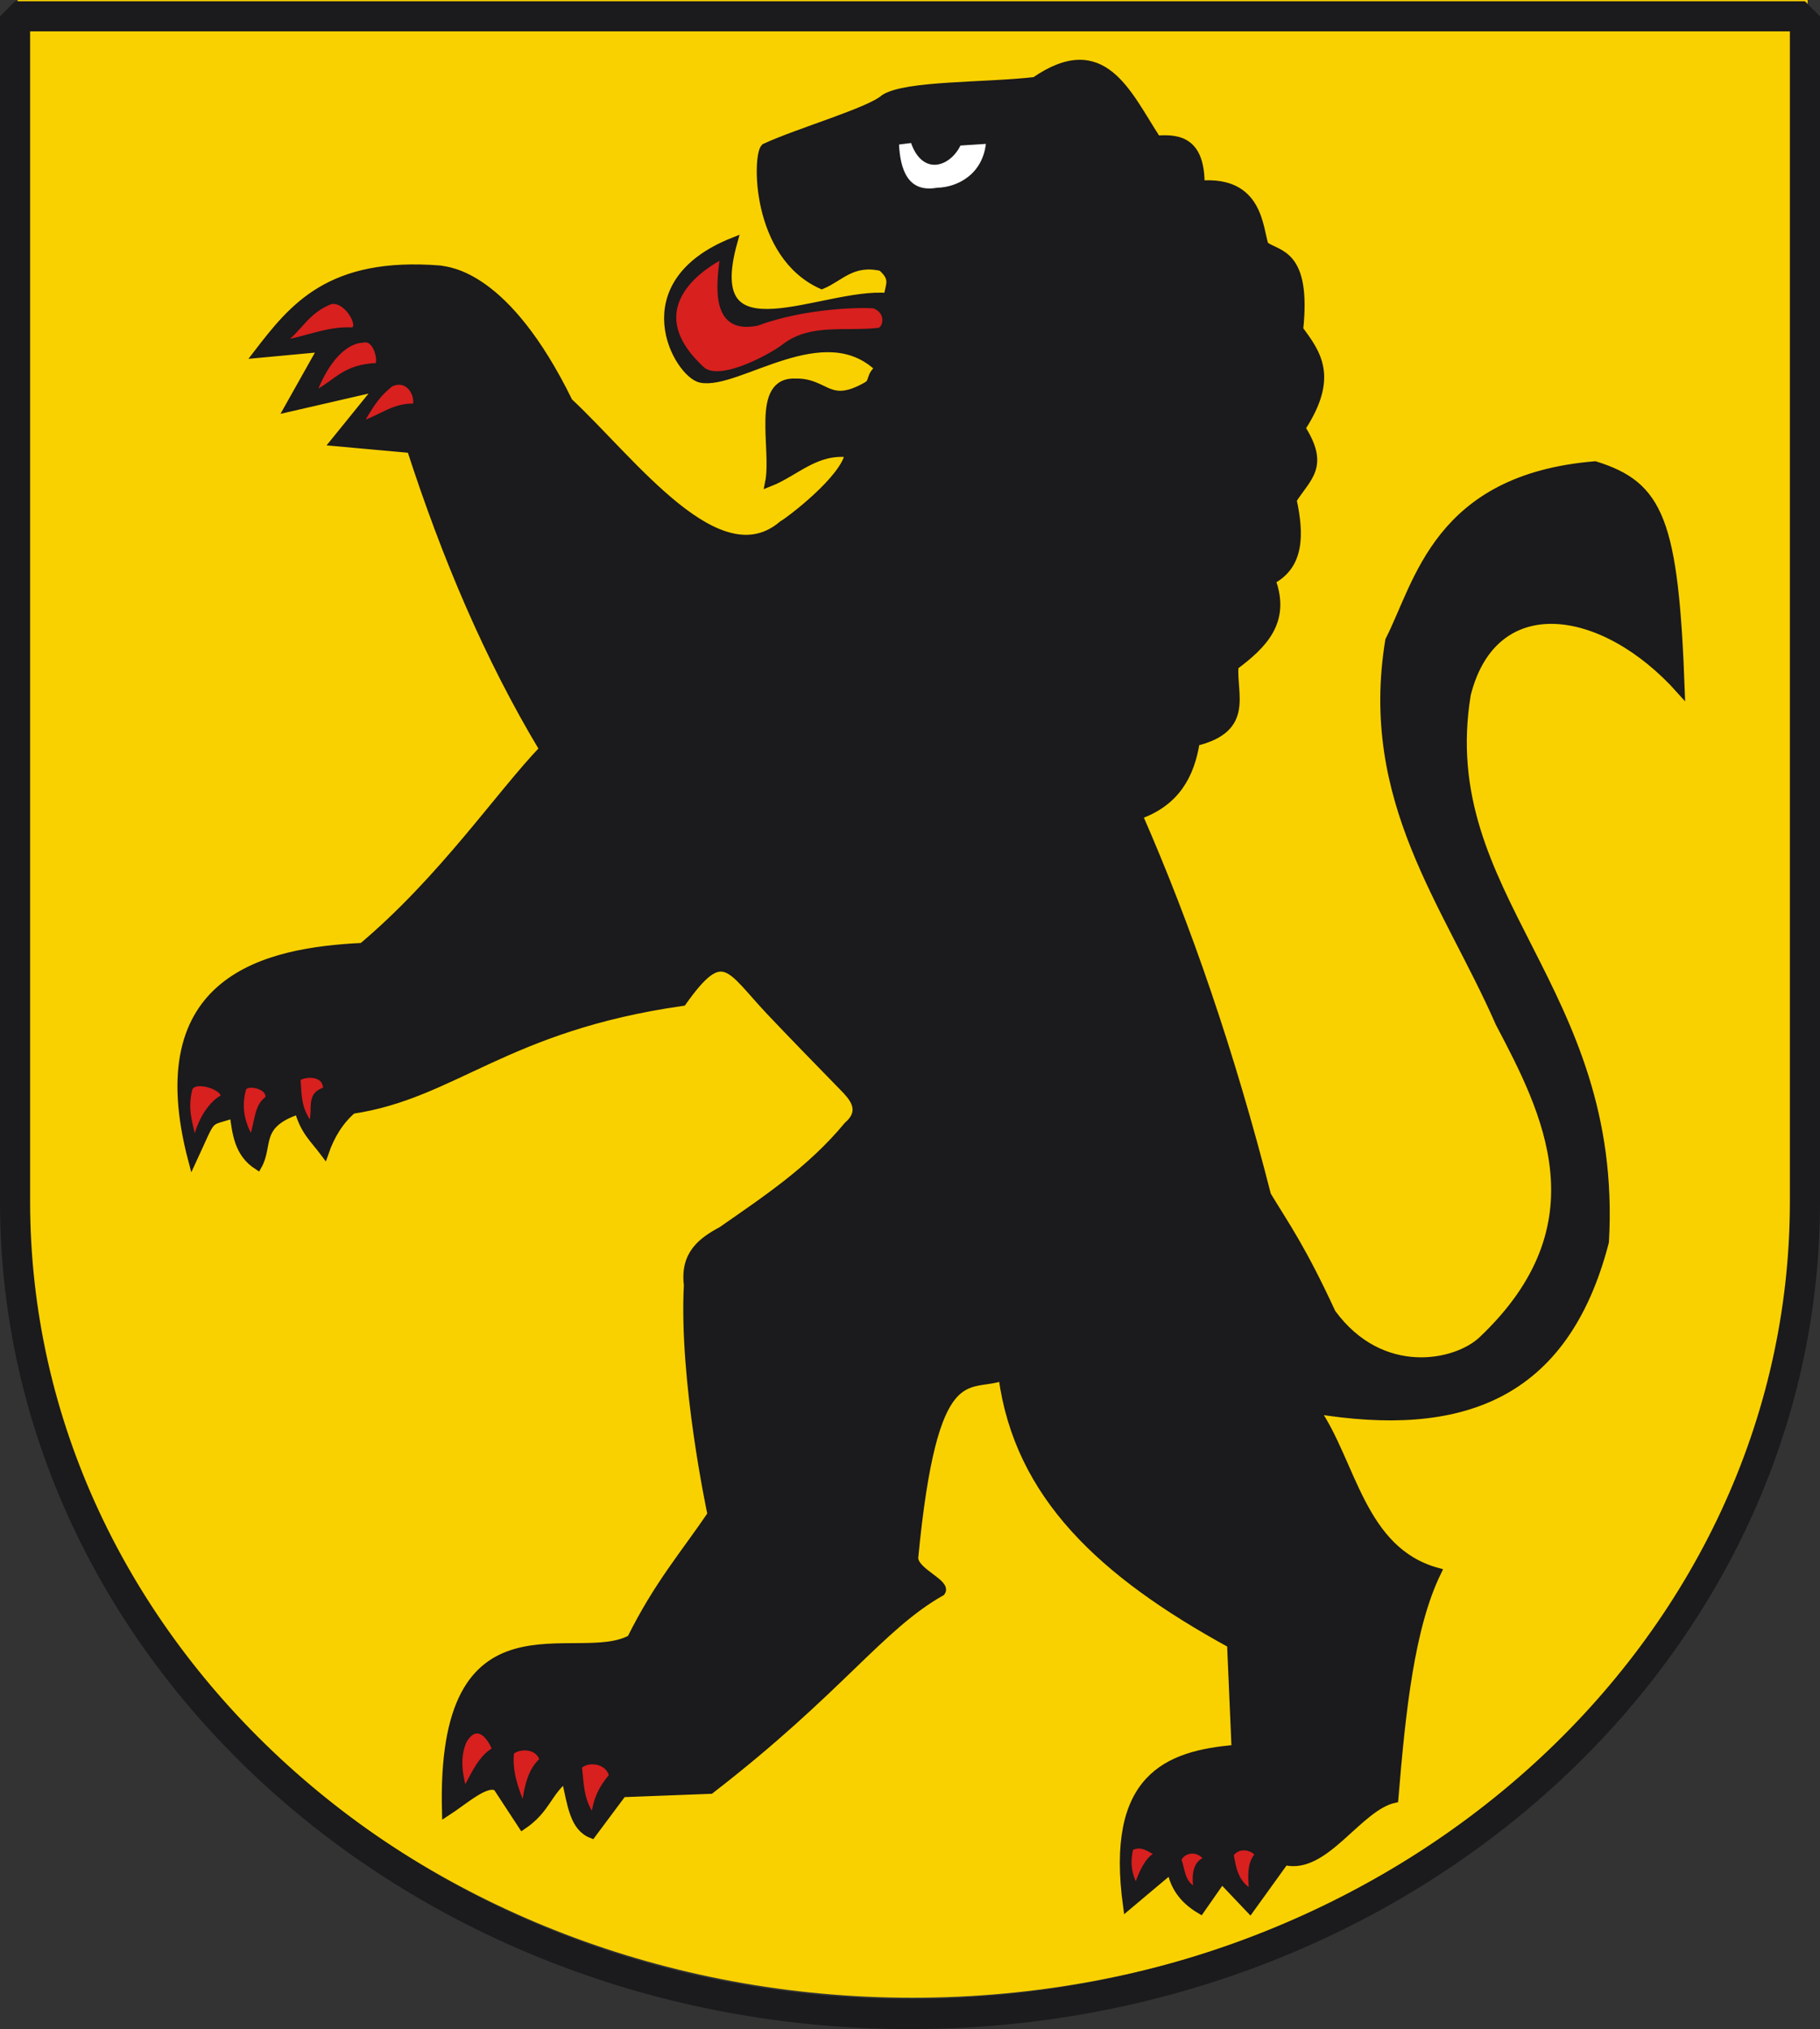 <?xml version="1.0" encoding="UTF-8" standalone="no"?>
<!-- Created with Inkscape (http://www.inkscape.org/) -->
<svg
   xmlns:svg="http://www.w3.org/2000/svg"
   xmlns="http://www.w3.org/2000/svg"
   version="1.0"
   width="662.709"
   height="738.827"
   id="svg2">
  <rect width="100%" height="100%" fill="#333333" stroke="none"/>
  <defs
     id="defs5">
    <clipPath
       id="clipPath4045">
      <path
         d="M 0.03,841.95 L 595.29,841.95 L 595.29,0.03 L 0.03,0.03 L 0.03,841.95 z"
         id="path4047" />
    </clipPath>
    <clipPath
       id="clipPath4039">
      <path
         d="M -0.138,841.445 L 595.138,841.445 L 595.138,-0.445 L -0.138,-0.445 L -0.138,841.445 z"
         id="path4041" />
    </clipPath>
  </defs>
  <path
     d="M 6.448,1.1368684e-13 L 6.448,431.516 C 6.448,594.921 152.369,727.404 332.273,727.404 C 512.293,727.404 658.19,594.921 658.19,431.516 L 658.19,1.1368684e-13 L 6.448,1.1368684e-13 z"
     id="path245"
     style="fill:#f9d100;fill-opacity:1;stroke:none;stroke-width:10.746;stroke-linecap:butt;stroke-linejoin:bevel;stroke-miterlimit:4;stroke-dasharray:none;stroke-opacity:1" />
  <path
     d="M 5.484,5.939 L 5.484,437.455 C 5.484,600.86 151.404,733.343 331.308,733.343 C 511.328,733.343 657.225,600.86 657.225,437.455 L 657.225,5.939 L 5.484,5.939 z"
     id="path3349"
     style="fill:none;fill-opacity:1;stroke:#1b1a1c;stroke-width:10.967;stroke-linecap:butt;stroke-linejoin:bevel;stroke-miterlimit:4;stroke-dasharray:none;stroke-opacity:1" />
  <path
     d="M 259.124,551.427 C 249.348,565.864 239.572,577.036 229.796,596.762 C 209.911,607.736 160.179,578.271 162.44,659.877 C 169.137,655.564 177.045,648.22 181.034,650.676 L 190.235,664.717 C 198.987,658.815 199.211,652.809 205.93,647.417 C 208.143,657.275 208.935,665.275 215.514,667.856 L 226.68,652.88 L 258.693,651.658 C 305.697,615.334 320.336,592.243 342.716,579.606 C 344.939,576.474 332.814,572.4 332.854,567.194 C 339.905,493.769 352.119,505.78 365.058,501.252 C 370.882,544.543 401.386,572.926 448.3,598.607 L 449.954,636.825 C 425.008,638.907 403.973,647.188 410.441,694.094 L 426.399,680.675 C 427.454,686.21 430.224,691.317 437.134,695.388 L 444.873,684.293 L 455.177,695.148 L 467.805,677.608 C 482.383,681.284 494.421,657.897 507.677,654.965 C 510.299,623.277 513.478,592.478 523.323,572.346 C 495.523,564.709 492.441,532.641 478.971,513.28 C 531.318,521.818 569.631,509.042 584.353,452.179 C 589.634,359.271 521.944,326.736 534.058,252.819 C 543.81,214.156 583.712,219.617 611.957,251.286 C 609.701,189.504 604.32,176.809 580.807,169.457 C 523.418,174.172 516.583,212.312 505.903,233.195 C 496.333,291.625 526.981,328.988 546.015,372.435 C 562.904,404.544 584.432,445.759 539.746,488.024 C 530.232,497.022 502.941,502.735 484.914,478.129 C 473.87,454.278 468.224,446.621 461.329,435.216 C 448.004,383.018 432.247,337.304 414.514,296.861 C 428.135,292.117 433.449,282.182 435.361,270.12 C 455.295,265.27 448.652,252.826 449.474,242.516 C 459.858,234.785 468.51,226.266 462.964,211.294 C 473.313,205.871 473.412,194.754 470.632,182.037 C 475.865,173.706 482.752,169.893 473.819,155.896 C 486.077,137.172 479.385,128.653 473.028,119.953 C 475.997,91.863 465.314,92.945 460.448,89.402 C 458.278,83.249 458.58,65.526 437.134,67.262 C 437.192,51.984 429.91,50.164 421.248,50.873 C 410.402,34.273 401.787,12.319 376.847,29.546 C 358.574,31.645 329.969,30.792 322.048,35.849 C 316.754,40.643 290.82,48.046 278.509,53.771 C 275.517,56.722 274.934,92.798 299.236,103.755 C 306.004,100.91 310.287,94.752 321.017,97.19 C 326.112,101.591 323.783,103.787 323.293,108.188 C 299.886,106.008 254.632,132.388 267.032,87.989 C 228.061,103.53 246.956,136.195 255.18,137.855 C 268.61,140.567 300.071,114.424 320.226,134.186 C 316.681,136.656 318.203,139.068 315.819,140.445 C 301.657,148.628 300.858,139.179 289.843,139.338 C 274.661,138.477 282.584,163.466 280.091,175.712 C 289.68,171.934 296.975,163.57 309.18,165.025 C 307.883,174.292 287.294,189.827 285.003,191.047 C 261.593,211.08 230.466,168.171 207.056,146.335 C 184.126,99.525 163.159,98.765 160.236,98.172 C 120.06,94.969 106.767,111.909 93.743,128.843 L 117.368,126.638 L 105.1,148.468 L 138.095,140.871 L 121.849,160.927 L 149.644,163.443 C 162.324,202.606 177.883,239.465 197.903,272.755 C 181.779,289.63 161.272,320.12 131.961,344.831 C 97.163,346.504 52.527,356.097 70.043,422.465 C 78.003,405.303 74.89,409.163 85.113,405.585 C 86.106,412.643 86.734,419.847 93.842,424.46 C 98.109,416.983 93.013,409.378 108.754,404.196 C 110.808,411.827 114.343,414.628 118.164,419.739 C 120.368,413.338 123.667,408.031 128.294,404.051 C 165.231,398.553 184.098,373.936 248.51,364.767 C 263.418,343.761 265.455,352.273 280.359,368.132 C 288.567,376.816 297.454,385.904 307.228,395.938 C 310.133,398.945 315.351,404.126 308.736,409.853 C 295.232,426.157 278.929,436.863 262.879,448.075 C 255.547,452.012 249.156,456.733 250.514,467.911 C 248.691,502.724 258.956,550.597 259.124,551.427 z"
     id="path2525"
     style="fill:#1b1a1c;fill-opacity:1;fill-rule:evenodd;stroke:#1b1a1c;stroke-width:3;stroke-linecap:butt;stroke-linejoin:miter;stroke-miterlimit:4;stroke-dasharray:none;stroke-opacity:1" />
  <path
     d="M 326.84,52.183 L 332.072,51.529 C 336.214,63.837 345.915,60.037 349.403,52.51 L 359.541,51.856 C 358.458,63.745 348.93,68.699 341.228,68.86 C 330.073,70.823 327.215,61.651 326.84,52.183 z"
     id="path3297"
     style="fill:#ffffff;fill-rule:evenodd;stroke:#1b1a1c;stroke-width:1px;stroke-linecap:butt;stroke-linejoin:miter;stroke-opacity:1" />
  <path
     d="M 262.575,94.067 C 261.393,103.558 258.957,121.608 275.885,118.067 C 293.912,111.38 315.145,111.411 318.237,111.815 C 323.455,113.852 321.952,119.606 319.851,119.882 C 307.415,121.22 295.173,118.24 285.364,125.73 C 281.854,128.565 263.269,139.289 256.323,134.402 C 230.564,111.098 259.559,95.74 262.575,94.067 z"
     id="path3299"
     style="fill:#d8201f;fill-opacity:1;fill-rule:evenodd;stroke:#1b1a1c;stroke-width:1px;stroke-linecap:butt;stroke-linejoin:miter;stroke-opacity:1" />
  <path
     d="M 103.558,124.295 C 109.305,120.386 111.713,113.753 120.44,110.27 C 126.351,108.957 131.984,120.522 127.504,119.69 C 119.246,119.431 111.816,122.801 103.558,124.295 z"
     id="path3541"
     style="fill:#d8201f;fill-opacity:1;fill-rule:evenodd;stroke:#1b1a1c;stroke-width:1px;stroke-linecap:butt;stroke-linejoin:miter;stroke-opacity:1" />
  <path
     d="M 114.935,142.613 C 120.261,128.957 127.397,124.385 132.103,124.29 C 136.521,123.037 138.173,131.181 137.149,132.671 C 125.207,133.212 122.48,138.601 114.935,142.613 z"
     id="path3543"
     style="fill:#d8201f;fill-opacity:1;fill-rule:evenodd;stroke:#1b1a1c;stroke-width:1px;stroke-linecap:butt;stroke-linejoin:miter;stroke-opacity:1" />
  <path
     d="M 132.077,153.606 C 136.264,146.372 138.298,143.719 142.484,140.298 C 148.578,137.399 151.818,144.254 150.784,147.447 C 143.062,147.221 138.291,151.821 132.077,153.606 z"
     id="path3545"
     style="fill:#d8201f;fill-opacity:1;fill-rule:evenodd;stroke:#1b1a1c;stroke-width:1px;stroke-linecap:butt;stroke-linejoin:miter;stroke-opacity:1" />
  <path
     d="M 69.578,396.502 C 67.547,404.154 69.867,409.321 70.85,414.821 C 72.585,407.169 76.925,401.153 80.837,399.219 C 81.238,396.395 71.108,392.954 69.578,396.502 z"
     id="path3547"
     style="fill:#d8201f;fill-opacity:1;fill-rule:evenodd;stroke:#1b1a1c;stroke-width:1px;stroke-linecap:butt;stroke-linejoin:miter;stroke-opacity:1" />
  <path
     d="M 89.065,396.79 C 87.585,402.203 88.094,407.815 91.457,413.712 C 93.301,408.694 92.955,402.577 97.044,399.803 C 98.166,395.998 89.566,394.165 89.065,396.79 z"
     id="path3549"
     style="fill:#d8201f;fill-opacity:1;fill-rule:evenodd;stroke:#1b1a1c;stroke-width:1px;stroke-linecap:butt;stroke-linejoin:miter;stroke-opacity:1" />
  <path
     d="M 108.945,393.059 C 109.358,399.743 109.324,403.555 113.04,408.824 C 114.553,403.703 111.695,398.395 118.148,396.417 C 118.091,390.537 110.189,391.682 108.945,393.059 z"
     id="path3551"
     style="fill:#d8201f;fill-opacity:1;fill-rule:evenodd;stroke:#1b1a1c;stroke-width:1px;stroke-linecap:butt;stroke-linejoin:miter;stroke-opacity:1" />
  <path
     d="M 169.399,634.118 C 166.983,639.757 167.764,645.395 169.276,651.034 C 172.44,645.023 174.903,639.694 179.648,636.845 C 178.225,633.328 173.927,626.542 169.399,634.118 z"
     id="path3553"
     style="fill:#d8201f;fill-opacity:1;fill-rule:evenodd;stroke:#1b1a1c;stroke-width:1px;stroke-linecap:butt;stroke-linejoin:miter;stroke-opacity:1" />
  <path
     d="M 186.68,638.232 C 185.927,644.972 188.165,650.964 190.519,656.927 C 191.421,650.276 192.886,644.189 196.929,640.679 C 195.297,635.804 188.907,636.296 186.68,638.232 z"
     id="path3555"
     style="fill:#d8201f;fill-opacity:1;fill-rule:evenodd;stroke:#1b1a1c;stroke-width:1px;stroke-linecap:butt;stroke-linejoin:miter;stroke-opacity:1" />
  <path
     d="M 211.397,643.48 C 212.117,649.324 211.914,654.871 215.775,660.715 C 216.644,655.129 218.183,651.272 222.213,646.477 C 220.987,641.359 213.812,640.838 211.397,643.48 z"
     id="path3557"
     style="fill:#d8201f;fill-opacity:1;fill-rule:evenodd;stroke:#1b1a1c;stroke-width:1px;stroke-linecap:butt;stroke-linejoin:miter;stroke-opacity:1" />
  <path
     d="M 412.136,673.196 C 410.859,678.448 411.737,682.622 413.623,686.292 C 415.387,681.288 417.431,676.845 420.766,674.982 C 418.07,673.662 415.58,671.519 412.136,673.196 z"
     id="path3559"
     style="fill:#d8201f;fill-opacity:1;fill-rule:evenodd;stroke:#1b1a1c;stroke-width:1px;stroke-linecap:butt;stroke-linejoin:miter;stroke-opacity:1" />
  <path
     d="M 429.697,677.067 C 431.004,680.778 430.848,685.221 435.053,687.483 C 434.207,681.466 435.506,678.026 438.625,676.767 C 436.272,673.472 431.455,673.721 429.697,677.067 z"
     id="path3561"
     style="fill:#d8201f;fill-opacity:1;fill-rule:evenodd;stroke:#1b1a1c;stroke-width:1px;stroke-linecap:butt;stroke-linejoin:miter;stroke-opacity:1" />
  <path
     d="M 448.747,675.282 C 449.531,680.386 450.612,685.312 455.293,688.078 C 454.77,682.899 454.762,678.107 457.378,675.282 C 456.285,673.575 451.624,671.71 448.747,675.282 z"
     id="path3563"
     style="fill:#d8201f;fill-opacity:1;fill-rule:evenodd;stroke:#1b1a1c;stroke-width:1px;stroke-linecap:butt;stroke-linejoin:miter;stroke-opacity:1" />
</svg>
